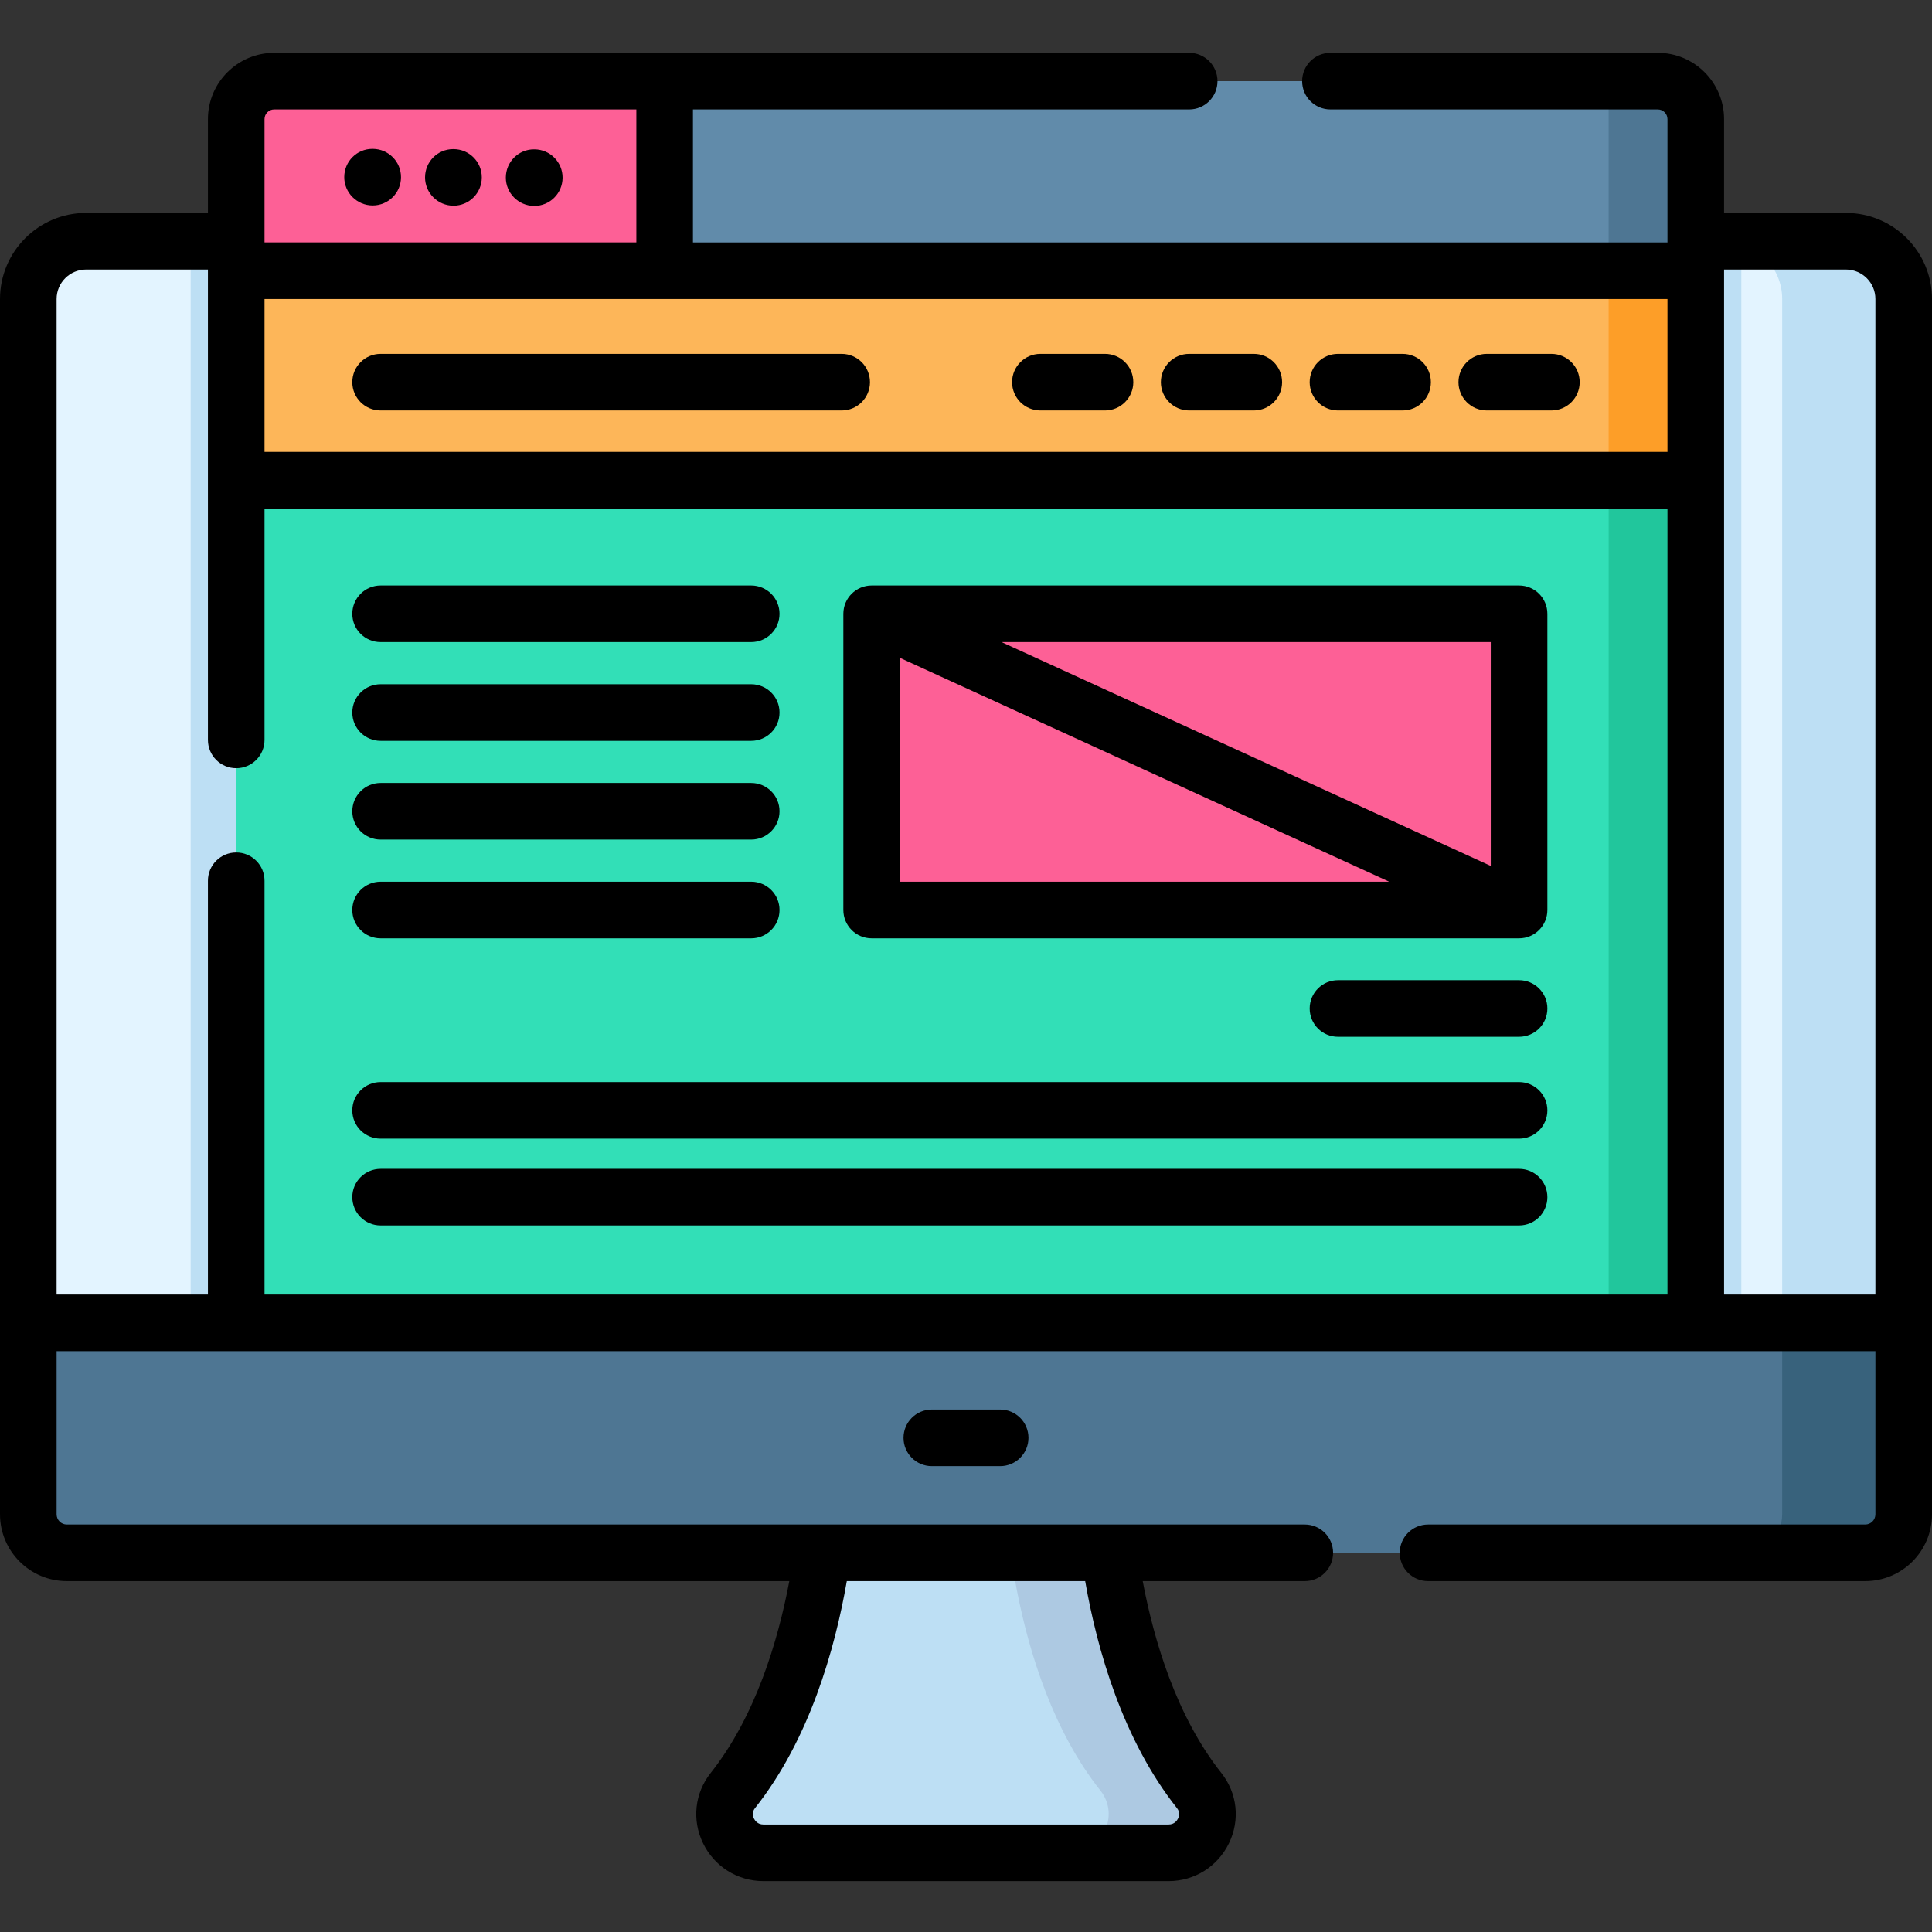 <svg width="24" height="24" viewBox="0 -14 512.001 512" xmlns="http://www.w3.org/2000/svg">
  <rect x="0" y="-14" width="512.001" height="512" fill="#333333" stroke="none"/>
  <path
    d="m292.312 378.559h-72.625s-.582 50.535-25.492 81.973c-5.273 6.66-.379 16.484 8.117 16.484h107.375c8.492 0 13.391-9.824 8.113-16.484-24.906-31.438-25.488-81.973-25.488-81.973zm0 0"
    fill="#bddff4" />
  <path
    d="m309.691 477.016h-26.18c8.504 0 13.398-9.824 8.121-16.484-24.906-31.434-25.492-81.973-25.492-81.973h26.168s.582 50.539 25.492 81.973c5.273 6.66.383 16.484-8.109 16.484zm0 0"
    fill="#adc9e2" />
  <path
    d="m504.496 65.234v322.066c0 5.645-4.559 10.207-10.203 10.207h-476.594c-5.633 0-10.203-4.562-10.203-10.207v-322.066c0-8.449 6.855-15.305 15.305-15.305h466.391c8.461-.004 15.305 6.855 15.305 15.305zm0 0"
    fill="#e3f4ff" />
  <path d="m50.527 49.934h410.941v298.711h-410.941zm0 0" fill="#bddff4" />
  <path
    d="m504.5 65.23v322.07c0 5.648-4.566 10.207-10.203 10.207h-32.207c5.637 0 10.207-4.559 10.207-10.207v-322.07c0-8.445-6.855-15.297-15.309-15.297h32.207c8.453 0 15.305 6.852 15.305 15.297zm0 0"
    fill="#bddff4" />
  <path
    d="m504.5 336.57v50.734c0 5.645-4.566 10.203-10.203 10.203h-476.598c-5.637 0-10.207-4.559-10.207-10.203v-50.734zm0 0"
    fill="#4e7693" />
  <path
    d="m504.5 336.57v50.734c0 5.645-4.566 10.203-10.203 10.203h-32.207c5.637 0 10.207-4.559 10.207-10.203v-50.734zm0 0"
    fill="#38627c" />
  <path
    d="m62.602 17.566v319.004h386.793v-319.004c0-5.559-4.508-10.066-10.066-10.066h-366.664c-5.559 0-10.062 4.508-10.062 10.066zm0 0"
    fill="#fdb659" />
  <path d="m426.305 7.5v329.07h23.094v-319.004c0-5.559-4.508-10.066-10.066-10.066zm0 0"
    fill="#fd9e28" />
  <path d="m62.605 113.258h386.797v223.312h-386.797zm0 0" fill="#32dfb7" />
  <path d="m426.312 113.258h23.09v223.312h-23.09zm0 0" fill="#21c69c" />
  <path
    d="m62.598 17.566v40.184h386.801v-40.184c0-5.559-4.508-10.066-10.066-10.066h-366.668c-5.559 0-10.066 4.508-10.066 10.066zm0 0"
    fill="#618baa" />
  <path
    d="m62.598 17.566v40.184h113.543v-50.25h-103.477c-5.559 0-10.066 4.508-10.066 10.066zm0 0"
    fill="#fd6096" />
  <path d="m426.305 7.5v50.246h23.094v-40.18c0-5.559-4.508-10.066-10.066-10.066zm0 0"
    fill="#4e7693" />
  <path d="m230.996 148.66h171.574v78.5h-171.574zm0 0" fill="#fd6096" />
  <path
    d="m489.195 42.434h-32.301v-24.867c0-9.688-7.879-17.566-17.562-17.566h-86.754c-4.141 0-7.5 3.359-7.5 7.5 0 4.145 3.359 7.5 7.5 7.5h86.754c1.414 0 2.562 1.152 2.562 2.566v32.68h-258.254v-35.246h131.504c4.141 0 7.5-3.355 7.5-7.5 0-4.141-3.359-7.5-7.5-7.5h-242.48c-9.684 0-17.562 7.879-17.562 17.566v24.863h-32.297c-12.574.004-22.805 10.234-22.805 22.809v322.066c0 9.762 7.941 17.703 17.703 17.703h191.473c-3.016 15.98-9.004 35.906-20.855 50.867-4.215 5.32-4.992 12.438-2.023 18.574 3.004 6.207 9.141 10.066 16.016 10.066h107.375c6.879 0 13.016-3.855 16.016-10.066 2.969-6.137 2.195-13.254-2.02-18.574-11.848-14.953-17.832-34.848-20.855-50.867h42.953c4.145 0 7.5-3.355 7.5-7.5 0-4.141-3.355-7.5-7.5-7.5h-328.078c-1.488 0-2.703-1.211-2.703-2.703v-43.234h482v43.234c0 1.492-1.215 2.703-2.703 2.703h-115.855c-4.141 0-7.5 3.359-7.5 7.5 0 4.145 3.359 7.5 7.5 7.5h115.855c9.762 0 17.703-7.941 17.703-17.703v-322.066c0-12.574-10.23-22.805-22.805-22.805zm-177.27 422.758c.816 1.031.598 2.055.273 2.73-.23.477-.941 1.594-2.512 1.594h-107.375c-1.57 0-2.281-1.117-2.512-1.594-.328-.676-.543-1.699.273-2.73 14.422-18.199 21.172-42.016 24.34-60.184h63.172c3.176 18.219 9.934 42 24.34 60.184zm129.969-359.434h-371.793v-40.512h371.793zm-369.23-90.758h95.977v35.246h-98.539v-32.68c0-1.414 1.148-2.566 2.562-2.566zm-57.664 50.238c0-4.305 3.5-7.805 7.805-7.805h32.297v124.652c0 4.141 3.355 7.5 7.5 7.5 4.141 0 7.5-3.359 7.5-7.5v-61.328h371.793v208.312h-371.793v-109.656c0-4.145-3.359-7.5-7.5-7.5-4.145 0-7.5 3.355-7.5 7.5v109.656h-40.102zm441.895 263.832v-271.637h32.301c4.305 0 7.805 3.5 7.805 7.805v263.832zm0 0" />
  <path
    d="m100.863 94.781h122.188c4.145 0 7.5-3.359 7.5-7.5s-3.355-7.5-7.5-7.5h-122.188c-4.141 0-7.5 3.359-7.5 7.5s3.359 7.5 7.5 7.5zm0 0" />
  <path
    d="m275.715 94.781h17.121c4.141 0 7.5-3.359 7.5-7.5s-3.359-7.5-7.5-7.5h-17.121c-4.145 0-7.5 3.359-7.5 7.5s3.355 7.5 7.5 7.5zm0 0" />
  <path
    d="m315.145 94.781h17.125c4.141 0 7.5-3.359 7.5-7.5s-3.359-7.5-7.5-7.5h-17.125c-4.141 0-7.5 3.359-7.5 7.5s3.359 7.5 7.5 7.5zm0 0" />
  <path
    d="m354.578 94.781h17.121c4.145 0 7.5-3.359 7.5-7.5s-3.355-7.5-7.5-7.5h-17.121c-4.145 0-7.5 3.359-7.5 7.5s3.355 7.5 7.5 7.5zm0 0" />
  <path
    d="m394.012 94.781h17.121c4.141 0 7.5-3.359 7.5-7.5s-3.359-7.5-7.5-7.5h-17.121c-4.145 0-7.5 3.359-7.5 7.5s3.355 7.5 7.5 7.5zm0 0" />
  <path
    d="m98.723 40.449h.047c4.121 0 7.473-3.328 7.5-7.453.023-4.145-3.316-7.52-7.457-7.547h-.082c-.016 0-.031 0-.047 0-4.121 0-7.434 3.332-7.457 7.457-.023 4.141 3.355 7.52 7.496 7.543zm0 0" />
  <path
    d="m120.18 40.512c4.141 0 7.5-3.355 7.5-7.5 0-4.141-3.359-7.5-7.5-7.5h-.082c-4.141 0-7.457 3.359-7.457 7.5 0 4.145 3.398 7.5 7.539 7.5zm0 0" />
  <path
    d="m141.547 40.574h.047c4.121 0 7.473-3.328 7.496-7.457.027-4.141-3.312-7.52-7.453-7.543h-.082c-.016 0-.031 0-.047 0-4.121 0-7.434 3.328-7.457 7.457-.023 4.141 3.355 7.52 7.496 7.543zm0 0" />
  <path
    d="m246.941 359.539c-4.145 0-7.5 3.355-7.5 7.5 0 4.141 3.355 7.5 7.5 7.5h18.113c4.141 0 7.5-3.359 7.5-7.5 0-4.145-3.359-7.5-7.5-7.5zm0 0" />
  <path
    d="m100.863 156.16h98.219c4.141 0 7.5-3.355 7.5-7.5 0-4.141-3.359-7.5-7.5-7.5h-98.219c-4.141 0-7.5 3.359-7.5 7.5 0 4.145 3.359 7.5 7.5 7.5zm0 0" />
  <path
    d="m100.863 182.328h98.219c4.141 0 7.5-3.359 7.5-7.5s-3.359-7.5-7.5-7.5h-98.219c-4.141 0-7.5 3.359-7.5 7.5s3.359 7.5 7.5 7.5zm0 0" />
  <path
    d="m100.863 208.496h98.219c4.141 0 7.5-3.359 7.5-7.5s-3.359-7.5-7.5-7.5h-98.219c-4.141 0-7.5 3.359-7.5 7.5s3.359 7.5 7.5 7.5zm0 0" />
  <path
    d="m100.863 234.664h98.219c4.141 0 7.5-3.359 7.5-7.504 0-4.141-3.359-7.5-7.5-7.5h-98.219c-4.141 0-7.5 3.359-7.5 7.5 0 4.145 3.359 7.504 7.5 7.504zm0 0" />
  <path
    d="m230.996 234.664h171.574c4.145 0 7.5-3.359 7.5-7.504v-78.5c0-4.141-3.355-7.5-7.5-7.5h-171.574c-4.141 0-7.5 3.359-7.5 7.5v78.5c0 4.145 3.359 7.504 7.5 7.504zm7.5-74.324 129.656 59.32h-129.656zm156.574 55.145-129.652-59.324h129.652zm0 0" />
  <path
    d="m402.57 245.758h-47.992c-4.145 0-7.5 3.359-7.5 7.5 0 4.145 3.355 7.5 7.5 7.5h47.992c4.145 0 7.5-3.355 7.5-7.5 0-4.141-3.355-7.5-7.5-7.5zm0 0" />
  <path
    d="m100.863 287.758h301.707c4.145 0 7.5-3.355 7.5-7.5 0-4.141-3.355-7.5-7.5-7.5h-301.707c-4.141 0-7.5 3.359-7.5 7.5 0 4.145 3.359 7.5 7.5 7.5zm0 0" />
  <path
    d="m100.863 310.758h301.707c4.145 0 7.5-3.355 7.5-7.5 0-4.141-3.355-7.5-7.5-7.5h-301.707c-4.141 0-7.5 3.359-7.5 7.5 0 4.145 3.359 7.5 7.5 7.5zm0 0" />
</svg>